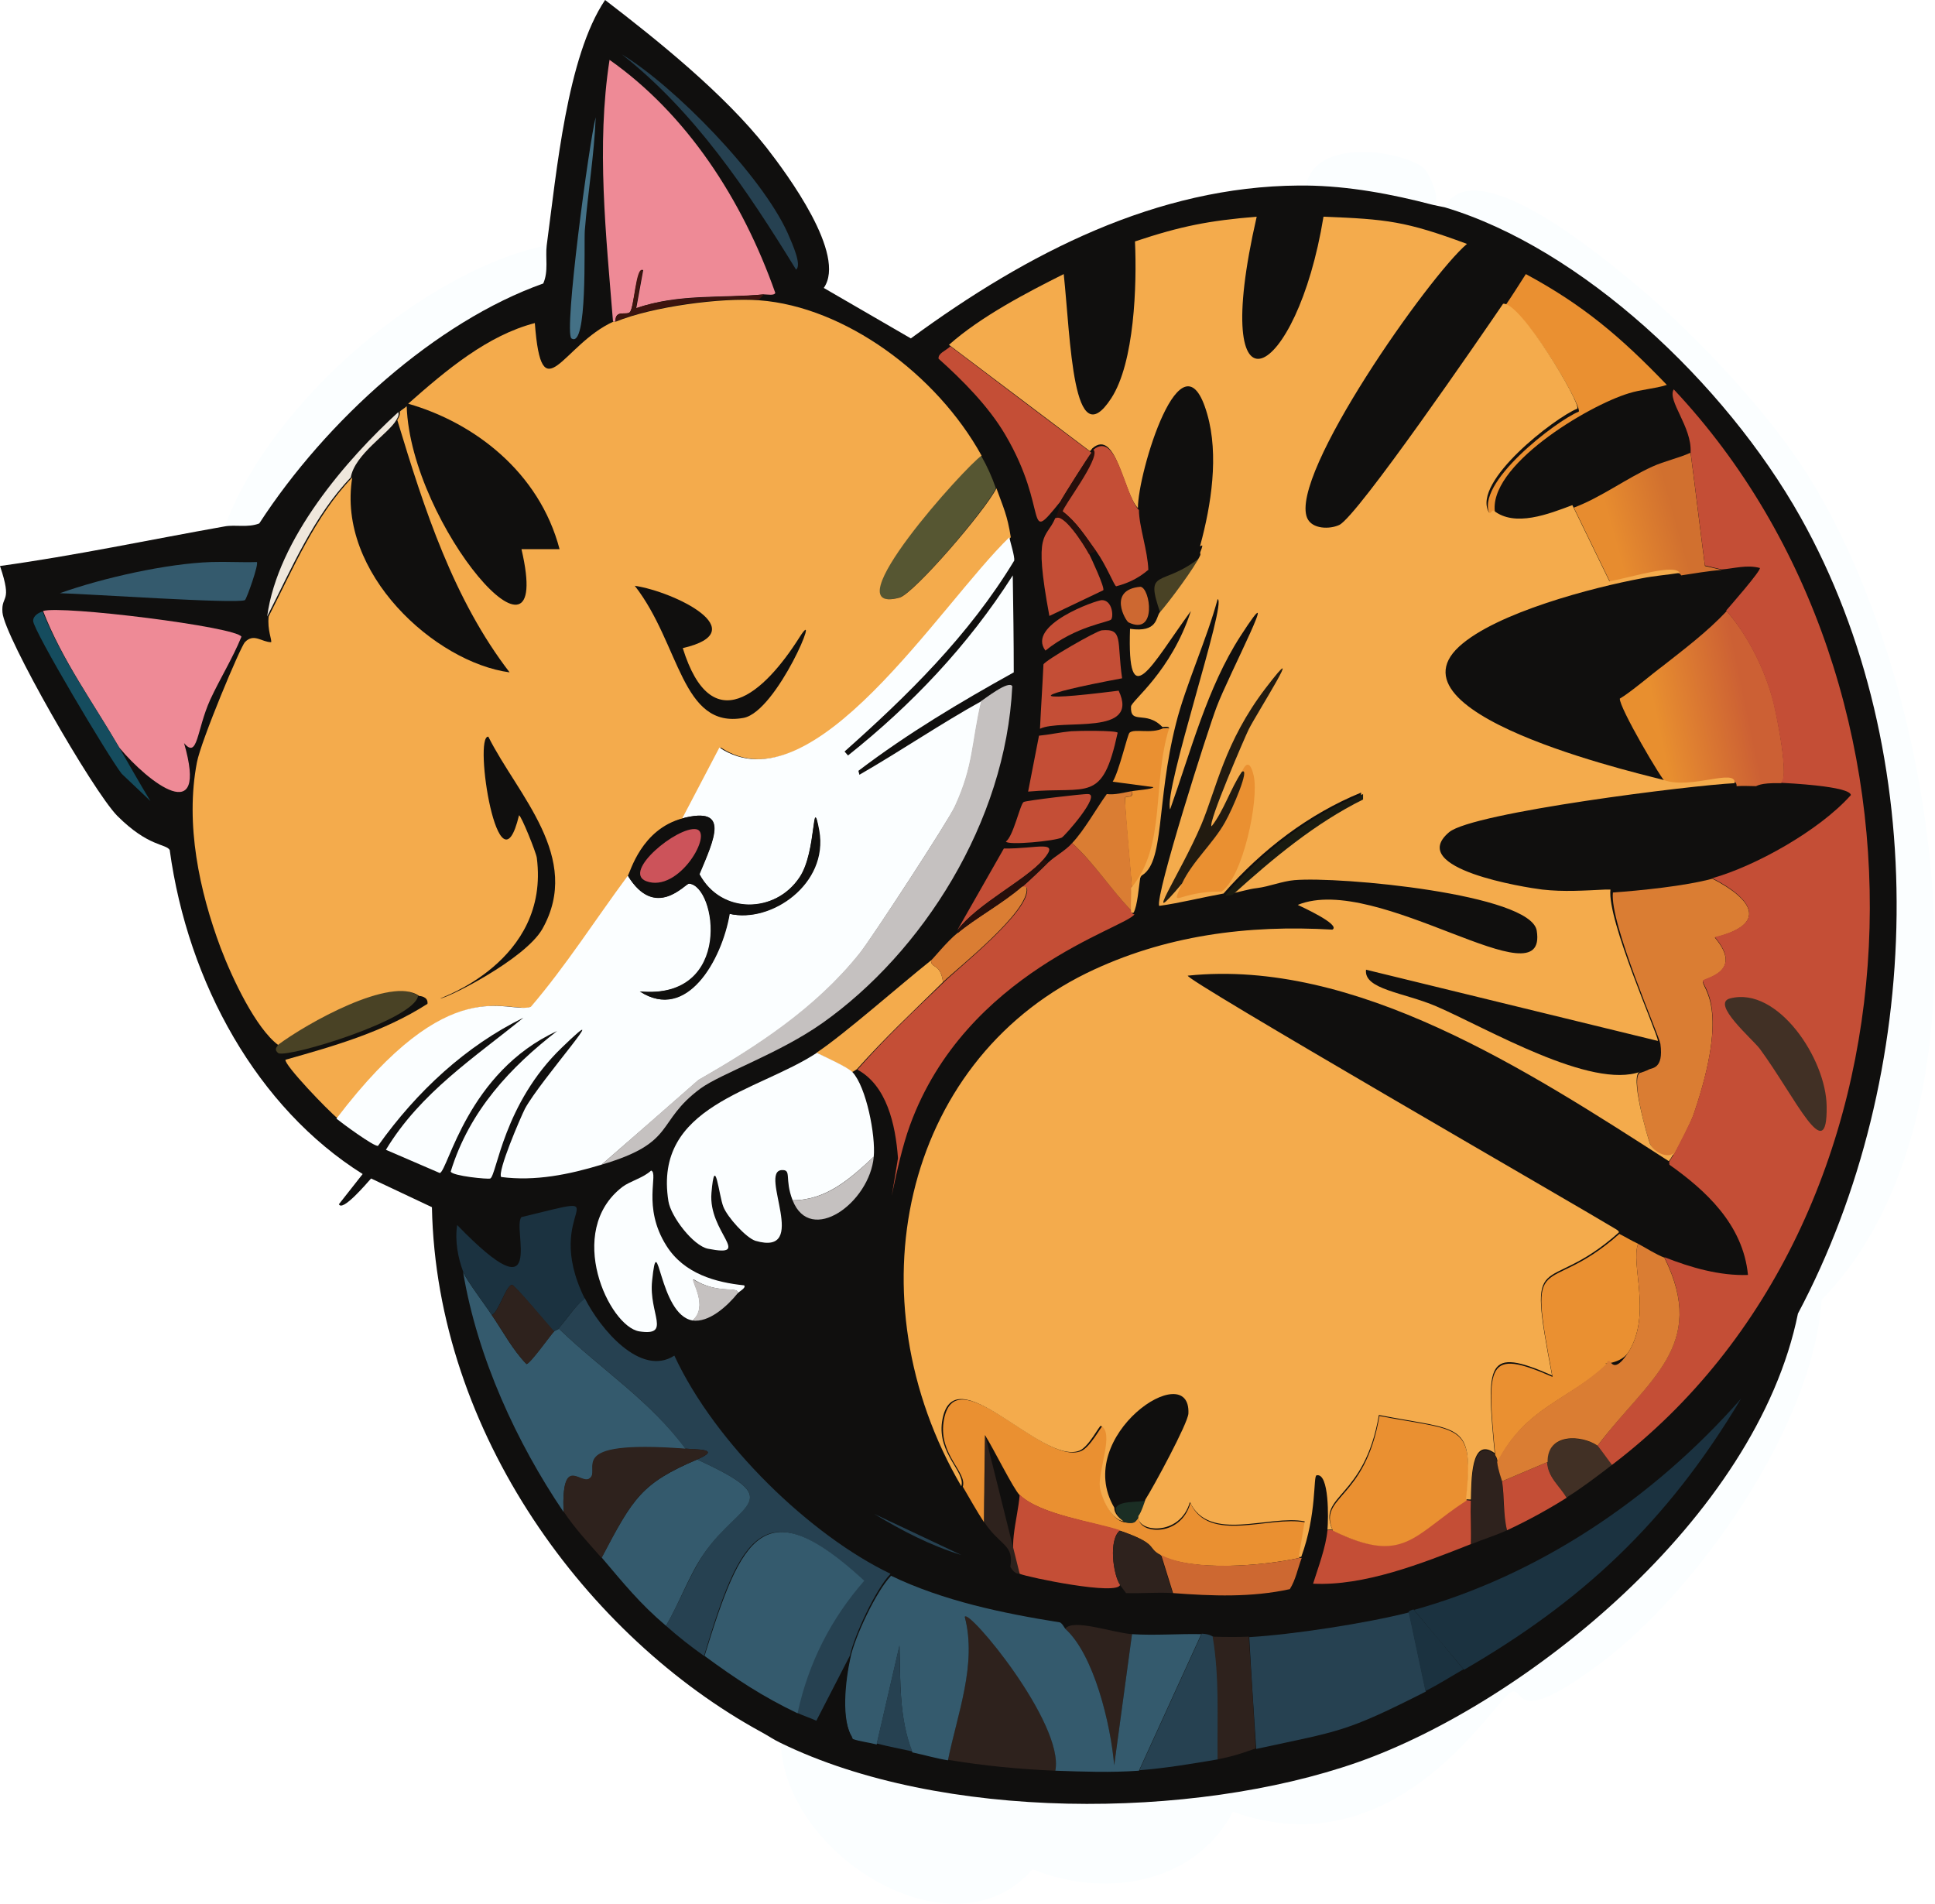 <?xml version="1.0" encoding="utf-8"?>
<!-- Generator: Adobe Illustrator 28.2.0, SVG Export Plug-In . SVG Version: 6.00 Build 0)  -->
<svg version="1.1" id="Layer_1" xmlns="http://www.w3.org/2000/svg" xmlns:xlink="http://www.w3.org/1999/xlink" x="0px" y="0px"
	 viewBox="0 0 391.1 384.8" style="enable-background:new 0 0 391.1 384.8;" xml:space="preserve">
<style type="text/css">
	.st0{fill:#FBFEFF;}
	.st1{fill:#100F0E;}
	.st2{fill:#264151;}
	.st3{fill:#345A6D;}
	.st4{fill:#1B3240;}
	.st5{fill:#2E221D;}
	.st6{fill:#C44E36;}
	.st7{fill:#EA9031;}
	.st8{fill:#F4AB4C;}
	.st9{fill:#CD6831;}
	.st10{fill:#DA7D33;}
	.st11{fill:#413025;}
	.st12{fill:#494225;}
	.st13{fill:url(#SVGID_1_);}
	.st14{fill:url(#SVGID_00000116203050491328017670000000529259210195431558_);}
	.st15{fill:#1B2E24;}
	.st16{fill:#1A1B10;}
	.st17{fill:#221B10;}
	.st18{fill:#EE8A96;}
	.st19{fill:#154C5E;}
	.st20{fill:#447186;}
	.st21{fill:#3D140E;}
	.st22{fill:#C5C1C0;}
	.st23{fill:#270F0B;}
	.st24{fill:#565632;}
	.st25{fill:#EFE7DC;}
	.st26{fill:#CC535A;}
</style>
<path class="st0" d="M157.8,352.3c32.4,15.8,83.2,15.6,116.6,3.9c33.7-11.8,80.7-49.2,89-90.7c25.6-48.2,27.4-113.1,0.5-161
	c-15.3-27.2-44.4-54.4-71.9-62.6c5.7-11,29.2,7.9,36.4,13.8c12.2,9.8,27.6,25.8,36.4,39.4c26.8,41.5,40.9,129.3,3.4,167.6
	c-1.8,26.1-25.5,58.9-44.2,73.1c-18,13.6-15.8,5.6-18.3,6.1c-3.2,0.6-22.6,36.4-56.5,24.3c-8.2,15.4-27,17.2-40.5,11.6
	C193,396.1,158.7,375.3,157.8,352.3L157.8,352.3z"/>
<path class="st0" d="M110.5,49.6c-0.3,2.5,0.3,5.3-0.7,7.7C88,65,65.9,85.1,52.4,105.9c-2.3,0.9-4.8,0.2-7,0.6
	C55,80.6,86.6,54.4,110.5,49.6z"/>
<path class="st0" d="M289.6,41.3c-8.4-2.2-17-3.8-25.6-3.9c2-9.9,20.1-6.8,23.9-3.3C288.8,35,291.5,40.7,289.6,41.3L289.6,41.3z"/>
<g>
	<path class="st1" d="M154.9,29.8c4.2,5.4,16.3,21.7,11.6,28.4l17.6,10.2c23.7-17.4,49.8-30.7,78.4-30.9c0.5,0,1,0,1.5,0
		c8.6,0.1,17.2,1.7,25.6,3.9c0.8,0.2,1.5,0.3,2.4,0.5c27.5,8.2,56.6,35.4,71.9,62.6c26.9,47.9,25.1,112.8-0.5,161
		c-8.4,41.5-55.4,78.9-89,90.7c-33.4,11.7-84.2,11.9-116.6-3.9c-1.3-0.6-2.6-1.5-3.9-2.2c-35.2-19.2-65.7-60.4-66.6-106.1
		c-4.1-1.9-8.2-3.9-12.3-5.8c-0.9,1-5.8,6.8-6.5,5.2l4.8-6.1C52.1,224,38,198.8,34.3,171.8c-0.8-1.3-4.3-0.6-10.6-6.9
		c-5-5.1-22.8-36.2-23.2-41.1c-0.3-3.7,2.1-1.7-0.5-9.4c15.2-2.1,30.2-5.3,45.4-8c2.2-0.4,4.7,0.3,7-0.6C65.9,85,88.1,65,109.8,57.3
		c1.1-2.5,0.4-5.2,0.7-7.7c2-14.9,4.1-38.2,11.8-49.6C133,8.2,146.4,19,154.9,29.8z"/>
	<g>
		<g>
			<path class="st2" d="M180,318.1c-3,3.1-7.3,12.4-8.2,16.5l-6.8,13.2c-1.3-0.6-2.6-1-3.9-1.6c2.2-10.3,6.9-19.3,13.5-26.7
				c-20.2-18.6-24.9-9.4-32.3,15.2c-2.8-2-5.1-3.8-7.7-6.1c2.8-4.7,4.7-10.1,7.7-14.6c7.4-10.8,17.2-10.5-1.4-19
				c5.1-2.2-0.1-2-2.4-2.2c-7.2-9.8-17.1-16.1-25.6-24.3c1.8-2,3.2-4.4,5.3-6.1c3.1,6.2,11.3,16,18.1,11.6
				C144.6,291.9,163.9,310.4,180,318.1L180,318.1z"/>
			<path class="st3" d="M99.4,265.8c2.3,3.4,4.2,7,7,9.9c0.6,0.1,4.7-5.7,5.6-6.6c0.1-0.1,0.9-0.5,1-0.5
				c8.5,8.2,18.4,14.5,25.6,24.3c-25.5-1.9-16.5,4.5-19.6,6.1c-1.7,0.9-5.5-4.8-5.1,6.6c-9.4-13.9-17.4-31.1-20.3-48.5
				C94.3,258.8,98.1,263.8,99.4,265.8L99.4,265.8z"/>
			<path class="st2" d="M284.8,325.9c1.1,5.3,2.3,10.7,3.4,16c-16.4,8.3-17.2,7.9-34.3,11.6c-0.5-7.5-1-15.1-1.4-22.6
				C261.2,330.4,276.2,328.1,284.8,325.9L284.8,325.9z"/>
			<path class="st3" d="M161.2,346.3c-7.1-3.4-12.4-6.9-18.8-11.6c7.5-24.5,12.1-33.8,32.3-15.2C168.1,327,163.4,336,161.2,346.3
				L161.2,346.3z"/>
			<path class="st4" d="M295.9,337.5c-3.4-4-6.8-8.1-10.1-12.1c24.8-6.9,48.1-22.2,66.1-42.7C336.8,308,319.5,323.8,295.9,337.5
				L295.9,337.5z"/>
			<path class="st3" d="M140.9,295c18.6,8.5,8.8,8.3,1.4,19c-3.1,4.5-4.9,9.9-7.7,14.6c-5.3-4.5-8.5-8.5-13-13.8
				C128,302.7,129.7,299.8,140.9,295L140.9,295z"/>
			<path class="st5" d="M213.3,357.9c-7.3-0.3-14.5-1-21.7-2.2c1.9-9.4,5.9-19.3,3.4-29C195.6,324.9,215.3,348.4,213.3,357.9
				L213.3,357.9z"/>
			<path class="st4" d="M118.2,262.5c-2.1,1.6-3.6,4-5.3,6.1c-0.1,0.1-0.9,0.5-1,0.5c-1.1-1.2-7.9-9.4-8.4-9.4
				c-1.2,0-2.7,5.5-4.1,6.1c-1.3-2-5.1-7-5.8-8.8c-1-2.7-1.7-6.1-1.2-9.4c18.4,19,11,0.5,13-1.6C126.9,240.8,109,243.9,118.2,262.5
				L118.2,262.5z"/>
			<path class="st5" d="M138.5,292.8c2.3,0.2,7.5,0,2.4,2.2c-11.3,4.8-12.9,7.7-19.3,19.9c-2.8-3.2-5.2-5.7-7.7-9.4
				c-0.4-11.4,3.3-5.7,5.1-6.6C122,297.3,113,290.9,138.5,292.8z"/>
			<path class="st2" d="M245.2,330.8c1.4,8.2,0.9,16.5,1,24.8c-5.3,0.9-10.6,1.8-15.9,2.2c4.2-9.2,8.4-18.4,12.6-27.6
				C244.7,330.3,245,330.8,245.2,330.8L245.2,330.8z"/>
			<path class="st5" d="M252.4,330.8c0.5,7.5,1,15.1,1.4,22.6c-0.4,0.1-3.8,1.5-7.7,2.2c-0.1-8.3,0.4-16.6-1-24.8
				C247.2,330.9,251,330.9,252.4,330.8L252.4,330.8z"/>
			<path class="st5" d="M228.8,330.3l-3.6,26.5c-0.7-8.2-4.1-22.4-9.9-27.6C216.9,327.1,224.8,330,228.8,330.3z"/>
			<path class="st4" d="M285.7,325.3c3.4,4,6.8,8.1,10.1,12.1c-2.6,1.5-5.1,3.1-7.7,4.4c-1.1-5.3-2.3-10.7-3.4-16
				C284.8,325.9,284.4,325.7,285.7,325.3L285.7,325.3z"/>
			<path class="st2" d="M194.3,314.3c-6.2-1.9-12-4.9-17.6-8.3"/>
			<g>
				<path class="st3" d="M215.3,329.2c5.8,5.2,9.2,19.3,9.9,27.6l3.6-26.5c4.6,0.3,9.4-0.1,14,0c-4.2,9.2-8.4,18.4-12.6,27.6
					c-5.7,0.4-11.2,0.2-16.9,0c1.9-9.5-17.7-33-18.3-31.1c2.5,9.6-1.5,19.6-3.4,29c-2.5-0.4-4.8-1.1-7.2-1.6
					c-2.7-6.9-2.4-14.2-2.6-21.5l-4.6,19.9c-1.5-0.4-3.4-0.6-4.8-1.1c-2.5-3.7-1.5-11.9-0.5-16.5c0.9-4.2,5.2-13.4,8.2-16.5
					c10.6,5.1,22.7,7.6,34,9.4C214.6,327.9,215.2,329.1,215.3,329.2L215.3,329.2z"/>
				<path class="st2" d="M184.4,354c-2.7-0.6-4.5-0.9-7.2-1.6l4.6-19.9C182,339.8,181.7,347.1,184.4,354L184.4,354z"/>
			</g>
			<path class="st1" d="M172.3,351.2c-2.5-0.8-4.8-2.3-7.2-3.3l6.8-13.2C170.8,339.3,169.8,347.6,172.3,351.2L172.3,351.2z"/>
			<path class="st5" d="M112,269.1c-0.8,0.9-4.9,6.7-5.6,6.6c-2.8-2.9-4.7-6.6-7-9.9c1.4-0.5,2.9-6.1,4.1-6.1
				C104.1,259.7,110.9,267.9,112,269.1L112,269.1z"/>
		</g>
		<g>
			<path class="st6" d="M228.8,184.2c0,0-0.1,0.6,0.5,0.6c-1.8,2.8-34.1,11.6-45.4,42.7c-3,8.2-5.1,23.3-2.4,6.6
				c-0.5-6.9-2.3-14.7-8.2-17.9c5.9-6.7,11.2-11.6,17.4-17.6c2.9-2.9,17.5-14.4,16.9-19c-0.1-0.4-0.7-0.3-1-0.3
				c1.8-1.6,3.6-3.3,5.3-5c1.4-1.3,3.5-2.4,4.8-3.9C221.1,174.4,224.6,179.8,228.8,184.2L228.8,184.2z"/>
			<path class="st7" d="M227.3,307.7c2.3,0.4,2-0.2,2.9-1.1c-0.5,3.4,8.4,4.4,10.4-2.8c3.8,8.3,15.9,2.5,23.2,3.9
				c-0.4,2.4-0.8,4.8-1.2,7.2c-7.3,1.6-21.5,2.8-28-0.5c-2.9-1.5-0.2-2.2-8.2-5c-5.4-1.8-16-3.2-20.3-7.2c-1.2-1.1-5.5-9.8-7-12.1
				c-0.1,5.9-0.2,11.8-0.2,17.6c-1.5-2.3-2.9-4.8-4.3-7.2c0.9-2.9-4.8-6.4-3.9-13c2-14.1,20.1,8.9,27.8,5.8c1.9-0.8,4.1-5.1,4.3-5
				c2.7,1.3-0.6,9-0.2,12.4C222.6,301.9,224.3,307.2,227.3,307.7L227.3,307.7z"/>
			<path class="st7" d="M336.9,77.8c-2.5,0.8-5.2,0.9-7.7,1.7c-8.3,2.5-28.8,14.8-27,24.3c-0.3-0.2-0.6,0.9-1,0.3
				c-3.5-6.2,13.4-19.1,17.9-20.9c0.7-1.2-11.4-21.7-15-21.2c1.5-2.2,2.9-4.4,4.3-6.6C319.9,61.6,327.5,68,336.9,77.8L336.9,77.8z"
				/>
			<path class="st6" d="M226.4,309.3c-2.4,1.8-1.4,9,0,11c-0.4,2.3-18.7-1.5-20.3-2.2c-2.8-4.6-0.4-10.8,0-16
				C210.3,306.2,221,307.5,226.4,309.3L226.4,309.3z"/>
			<path class="st6" d="M297.3,303.3c-0.1,2.9,0.1,5.9,0,8.8c-10.1,4-21.6,8.5-31.9,8c1-3.2,2.6-7.4,2.9-10.8c0.3,0,0.8-0.1,1,0
				c14.4,7,16.3,0.9,27-6.1C296.5,303.2,296.9,303.3,297.3,303.3L297.3,303.3z"/>
			<path class="st7" d="M235.1,147.2c0.1,0.1,1.3-0.3,1.4,0.3c-3.6,11.1-0.6,23.8-7.7,32.3c-0.2-2.8-1.6-17.6-1.4-18.5
				c0.1-0.6,1.8,0.3,1.4-1.4c0.4-0.1,4.4-0.4,4.3-0.8l-8.2-1.1c1.3-2.1,3-9.6,3.4-9.9C229.3,147.2,232.6,148.4,235.1,147.2
				L235.1,147.2z"/>
			<path class="st8" d="M188.2,194.1c-0.1,1.7,1.9,0.5,2.4,4.4c-6.2,6.1-11.5,11-17.4,17.6c0,0-0.7,0.5-1,0.6
				c-0.9-1-5.7-3.1-7.2-3.9C170.6,209.1,181.9,199.1,188.2,194.1L188.2,194.1z"/>
			<path class="st9" d="M262.6,314.9h0.5c-0.8,2.1-1.2,4.4-2.4,6.3c-7.7,1.7-15.7,1.4-23.6,0.8c-0.8-2.6-1.6-5.1-2.4-7.7
				C241.1,317.7,255.3,316.5,262.6,314.9L262.6,314.9z"/>
			<path class="st10" d="M228.8,159.9c0.3,1.7-1.4,0.8-1.4,1.4c-0.1,0.9,1.3,15.6,1.4,18.5c0.1,1.5-0.1,2.9,0,4.4
				c-4.2-4.3-7.6-9.7-12.1-13.8c2.4-2.5,4.9-7,7-9.9C225.4,160.7,227.1,160.2,228.8,159.9L228.8,159.9z"/>
			<path class="st5" d="M234.6,314.3c0.8,2.6,1.6,5.1,2.4,7.7c-3.1-0.2-6.3,0.1-9.4,0c-0.4-0.5-0.8-1.1-1.2-1.6c-1.4-2-2.4-9.2,0-11
				C234.3,312.1,231.7,312.8,234.6,314.3z"/>
			<path class="st5" d="M302.1,293.9c0,0.4,0.4,0.5,0.5,1.6c0.2,1.6,0.9,3.4,1,3.9c0.4,3.3,0.2,6.7,1,9.9c-2.4,1.1-4.8,1.8-7.2,2.8
				c0.1-2.9-0.1-5.9,0-8.8C297.4,299.7,297.3,290.4,302.1,293.9L302.1,293.9z"/>
			<path class="st6" d="M312.8,295.5c0,3,2.5,4.8,3.9,7.2c-3.8,2.4-8,4.7-12.1,6.6c-0.8-3.2-0.5-6.7-1-9.9L312.8,295.5L312.8,295.5z
				"/>
			<path class="st5" d="M206.1,318.1c-0.1-0.1-0.9,0.3-1.9-1.4c0.8-4.6-2.1-4.2-5.3-9.1c0.1-5.9,0.2-11.8,0.2-17.6"/>
			<path class="st11" d="M322.9,292.2c0.2,0.1,2.4,3.1,2.9,3.9c-3,2.3-6,4.6-9.2,6.6c-1.3-2.3-3.8-4.1-3.9-7.2
				C312.7,289.7,319.7,290.1,322.9,292.2L322.9,292.2z"/>
			<path class="st12" d="M242.8,112.5c-0.9,2.1-6.4,9.5-8.2,11.6C231.2,114.4,234.8,119,242.8,112.5z"/>
			<path class="st10" d="M346.1,177.6c8.2,4.2,11.3,9.2,0.5,11.9c6,7.1-2.2,8.2-2.4,8.8c-0.4,1.4,5.7,4.8-1.9,27
				c-0.5,1.5-2.9,6.2-3.9,8c-1.5,1.1-4-0.3-4.8-1.9c-0.4-0.7-4.4-14.5-1.9-14.6c0.3-0.1,1.4-0.5,1.5-0.6c0.6-0.4,3.1,0,2.4-5.2
				c-0.2-1.6-10.3-24.4-9.6-30.6C331.5,180,340.6,179.1,346.1,177.6L346.1,177.6z"/>
			
				<linearGradient id="SVGID_1_" gradientUnits="userSpaceOnUse" x1="352.681" y1="244.766" x2="334.781" y2="241.046" gradientTransform="matrix(1 0 0 -1 0 386)">
				<stop  offset="0" style="stop-color:#CC6034"/>
				<stop  offset="1" style="stop-color:#E88F2F"/>
			</linearGradient>
			<path class="st13" d="M349,123.5c4.1,4.7,7.4,11.1,9.2,17.4c0.7,2.3,3.9,17.9,1.5,17.4c-4-0.1-4.6,0.6-4.8,0.6
				c-1.3,0-2.5-0.1-3.9,0c0.2-3.1-8.8,1.3-14.2-0.6c-0.8-0.4-9.6-15.4-9.4-17.1c2.1-1.2,6.4-4.9,8.7-6.6
				C340.3,131.3,345.2,127.6,349,123.5L349,123.5z"/>
			<path class="st7" d="M296.4,303.3c-10.8,7-12.6,13.1-27,6.1c-3.1-7.1,6.5-6,9.4-23.2C295.5,289.4,297.9,287.4,296.4,303.3z"/>
			
				<linearGradient id="SVGID_00000029009969518848297660000008194671384741009071_" gradientUnits="userSpaceOnUse" x1="338.738" y1="280.909" x2="326.218" y2="277.409" gradientTransform="matrix(1 0 0 -1 0 386)">
				<stop  offset="0" style="stop-color:#D1702F"/>
				<stop  offset="1" style="stop-color:#E78C2F"/>
			</linearGradient>
			<path style="fill:url(#SVGID_00000029009969518848297660000008194671384741009071_);" d="M341.7,91.5c1,7.6,1.9,15.3,2.9,22.9
				l3.4,0.8c-2.8,0.2-5.5,0.7-8.2,1.1c-1-2-9.4,0.8-14.2,1.7c-2.5-5.1-5-10.3-7.5-15.4c5.4-2,10.6-5.9,15.9-8.3
				C336.4,93.2,339.3,92.6,341.7,91.5L341.7,91.5z"/>
			<path class="st15" d="M231.7,303.3c-0.1,0.1-1,2.8-1.4,3.3c-0.9,0.9-0.6,1.5-2.9,1.1c-2.2-1.6-1.8-2.6-1.9-2.8
				C226,303.3,229.8,303.7,231.7,303.3L231.7,303.3z"/>
			<g>
				<path class="st8" d="M276.1,196c-0.5,4,7.7,4.6,14.2,7.4c10.4,4.5,31.3,16.9,41.3,13.2c-2.5,0.1,1.6,13.9,1.9,14.6
					c0.8,1.6,3.3,3,4.8,1.9c-0.3,0.6-0.6,1.1-1,1.6c-28.6-18.4-63.4-41-97.2-37.5c-1.7,0.2,79.9,47.2,86.6,51.3
					c0.6,0.4,0.5,0.5,0.5,0.6c-15.2,13.6-18.7,1.6-13.5,28.9c-13.4-5.9-13.3-2.6-11.6,15.7c-4.9-3.5-4.7,5.8-4.8,9.4
					c-0.4,0-0.9-0.1-1,0c1.6-15.9-0.8-13.8-17.6-17.1c-2.9,17.1-12.5,16-9.4,23.2c-0.2-0.1-0.6,0-1,0c0.2-2.1,0.4-11.6-2.2-11
					c-0.7,0.1,0.1,7.8-3.1,16.5h-0.5c0.4-2.4,0.8-4.8,1.2-7.2c-7.2-1.4-19.3,4.4-23.2-3.9c-2,7.1-10.9,6.1-10.4,2.8
					c0.5-0.5,1.4-3.2,1.4-3.3c1.6-2.5,8.6-15.4,8.7-17.4c0.5-11.5-23.5,4.5-15,19c0.1,0.1-0.3,1.2,1.9,2.8c-3-0.5-4.7-5.8-4.8-6.9
					c-0.4-3.4,3-11.1,0.2-12.4c-0.3-0.1-2.4,4.2-4.3,5c-7.6,3.1-25.7-19.9-27.8-5.8c-0.9,6.5,4.8,10.1,3.9,13
					c-22.3-38.1-11.9-85.4,25.3-103.7c15.8-7.7,32.7-9.8,49.7-8.8c1.8-1-6.4-4.7-7-5c16.1-6.6,50.7,20.1,48.3,5.2
					c-1.2-7.4-39.9-11-49-10.2c-2.4,0.2-5.1,1.3-7.5,1.6c-1.8,0.2-3.5,0.8-5.3,1.1c8.2-7.3,16.7-14.4,26.3-19.3v-1.1
					c-10.5,4.3-19.9,11.4-27.8,20.4c-4.4,0.8-8.7,1.9-13,2.5c-0.9-1.9,9.9-35.8,11.6-40.2c2.3-6.2,14.1-28.7,4.8-14.3
					c-6.7,10.4-10,23.2-14.2,35c-1.4-3.7,11.6-42.1,9.6-42.5c-2.1,7.9-6.5,17.5-8.4,25.1c-4.1,16.1-2.2,28.5-7.2,30.9
					c-0.3,1.9-0.6,6.1-1.4,7.4c-0.6,0.1-0.5-0.5-0.5-0.6c-0.1-1.5,0.1-2.9,0-4.4c7.2-8.5,4.2-21.2,7.7-32.3
					c-0.1-0.6-1.3-0.1-1.4-0.3c-3.3-3.4-6.5-0.3-6.3-4.1c0.1-1.2,8.1-7,12.1-19.3c-8.1,11.1-12.9,21.2-12.3,3.6
					c5.6,0.8,5.2-2.3,6-3.3c1.8-2,7.3-9.4,8.2-11.6c0.1-0.2-0.1-0.4,0-0.6c1-2.5-0.2-0.6,0-1.4c2.2-8.1,3.8-18.2,1.4-26.5
					c-5.1-17.9-14.1,12.1-14,19c-2.9-2.9-4.4-16.2-9.2-12.1c0,0-0.3,0.4-0.5,0.6c-9.5-7.2-19-14.3-28.5-21.5
					c6.4-5.7,15.8-10.6,23.2-14.3c1.4,13.2,1.8,37.1,9.6,25.1c4.7-7.2,5.2-22.9,4.8-31.7c9.3-3.1,14.9-4.2,24.6-5
					c-9.9,43.1,8.1,33.2,13.5,0c12.8,0.5,16.6,0.9,29,5.5c-7.6,6.4-36,46.7-32.3,55.4c1,2.3,4.6,2.3,6.5,1.4
					c3.7-1.8,28.6-38.1,33.1-44.7c3.5-0.5,15.7,20,15,21.2c-4.5,1.8-21.3,14.7-17.9,20.9c0.4,0.6,0.6-0.5,1-0.3
					c4.3,3.4,11.1,0.7,15.9-1.1c2.5,5.1,5,10.3,7.5,15.4c4.8-0.9,13.2-3.6,14.2-1.7c-2.6,0.4-5.2,0.6-7.7,1.1
					c-9.7,1.8-29.4,6.9-36.9,13.8c-15.6,14.4,40.7,26.6,41.5,27c5.4,1.9,14.5-2.5,14.2,0.6c-8.5,0.4-52.9,5.9-57.7,9.9
					c-8.8,7.4,15.5,11.2,18.8,11.6c4.4,0.5,8.5,0.2,12.8,0c0.3,0,0.6,0,1,0c-0.7,6.2,9.5,29,9.6,30.6"/>
				<g>
					<path class="st16" d="M249.1,180.9c-1.6,0.3-1.4,0-1.4,0c7.8-9,17.2-16.1,27.8-20.4v1.1C265.8,166.4,257.3,173.5,249.1,180.9
						L249.1,180.9z"/>
					<path class="st7" d="M238.9,178.6c2-4.6,6.3-8.1,8.7-12.4c1.4-2.6,5.1-11.2,3.4-10.2c0.1-0.2,1.4-3.6,2.4,0.8
						c1.1,4.9-2.2,20.5-6.5,23.4C237.9,180.1,236.5,184.1,238.9,178.6z"/>
					<path class="st17" d="M251,156c1.8-1.1-1.9,7.6-3.4,10.2c-2.4,4.3-6.6,7.9-8.7,12.4c-8.6,10.2-0.4-1.8,3.9-11.9
						c3.1-7.4,4.7-16.7,13-27.6c8.8-11.5-1.8,5.1-3.4,8.3c-0.7,1.4-8.4,19.2-7.5,19.6C247.4,163.8,248.7,159.4,251,156L251,156z"/>
				</g>
			</g>
			<g>
				<path class="st6" d="M325.8,296.1c-0.5-0.7-2.7-3.7-2.9-3.9c10.1-13.5,22.4-20.1,13.5-38.1c5.3,2.1,11.2,3.8,16.9,3.6
					c-1-10.3-8.7-17.2-15.9-22.3c0.1-0.1-0.1-0.4,0-0.6c0.3-0.6,0.7-1.1,1-1.6c0.9-1.8,3.4-6.5,3.9-8c7.6-22.2,1.6-25.7,1.9-27
					c0.2-0.6,8.4-1.7,2.4-8.8c10.8-2.6,7.7-7.7-0.5-11.9c8.6-2.4,21.6-9.6,28-16.8c-0.2-1.8-12.6-2.4-14.5-2.5
					c2.5,0.5-0.8-15.1-1.5-17.4c-1.8-6.3-5.1-12.6-9.2-17.4c0.6-0.7,7.1-8.1,6.8-8.6c-2.6-0.7-5.2,0.1-7.7,0.3l-3.4-0.8
					c-1-7.6-1.9-15.3-2.9-22.9c0.3-5.1-4.8-10.5-3.4-12.7C394.8,138.8,391.1,246.5,325.8,296.1L325.8,296.1z"/>
				<path class="st11" d="M349.7,201.8c9.6-2.5,19.4,12.2,19.5,21.8c0.2,12.7-6.3-1.8-13.5-11.6C354.2,210,345.7,202.8,349.7,201.8
					L349.7,201.8z"/>
			</g>
			<g>
				<path class="st7" d="M331.1,251.4c-1.6,4,2.8,14.2-1.9,21.8c-3,4.8-14,0.9-4.3,2.5c-7.7,7.3-16.5,8.6-22.2,19.9
					c-0.1-1.2-0.5-1.3-0.5-1.6c-1.7-18.3-1.8-21.6,11.6-15.7c-5.2-27.3-1.7-15.4,13.5-28.9C328.5,250,329.8,250.8,331.1,251.4
					L331.1,251.4z"/>
				<path class="st10" d="M336.4,254.2c8.9,17.9-3.4,24.6-13.5,38c-3.2-2.2-10.2-2.6-10.1,3.3l-9.2,3.9c-0.1-0.4-0.8-2.2-1-3.9
					c5.8-11.2,14.5-12.5,22.2-19.9c0-0.7,0.4-0.5,0.5-0.5c0.2-0.2,0.9,2.9,3.9-1.9c4.7-7.6,0.3-17.8,1.9-21.8
					C332.8,252.3,334.6,253.5,336.4,254.2L336.4,254.2z"/>
			</g>
		</g>
		<g>
			<path class="st10" d="M190.6,198.5c-0.5-3.9-2.5-2.7-2.4-4.4c0.4-0.3,3.2-3.8,5.3-5.5c3.5-2.9,9.1-6,13-9.4c0.3,0,0.9-0.1,1,0.3
				C208.1,184.2,193.6,195.6,190.6,198.5L190.6,198.5z"/>
			<g>
				<path class="st18" d="M24.1,151.1c-5.3-9.1-11.5-17.6-15.4-27.6c3.6-1.2,39.2,3.2,40.1,5.2c-1.8,4.4-4.3,8.4-6.3,12.7
					c-2.8,6.2-2.5,12.1-5.3,8.8C42.2,167.5,30.1,158.3,24.1,151.1L24.1,151.1z"/>
				<path class="st3" d="M42.7,113.6c3-0.1,6.1,0.1,9.2,0c0.5,0.3-2.1,7.6-2.4,7.7c-1.7,0.8-32.5-1.3-37.4-1.4
					C20.8,116.8,33.7,113.9,42.7,113.6z"/>
				<path class="st19" d="M24.1,151.1c2.1,3.6,4.1,7.2,6.3,10.8l-5.8-5.5c-2.6-3.3-17.9-29-17.9-30.9c0-1.1,1.2-1.7,1.9-1.9
					C12.6,133.5,18.8,142,24.1,151.1L24.1,151.1z"/>
			</g>
			<g>
				<path class="st2" d="M125.7,11c10.6,6.4,28.2,24.4,33.5,36.1c1,2.3,2.9,6.5,1.7,7.4C150.9,38.2,140.3,22.5,125.7,11z"/>
				<path class="st20" d="M120.4,23.7c-0.3,7.7-1.6,15.3-2.2,22.9c-0.2,2.7,0.6,24-2.7,21.8C113.9,67.2,119.1,28.6,120.4,23.7
					L120.4,23.7z"/>
				<g>
					<path class="st18" d="M154.4,59.5c-8.6,0.8-17.3-0.2-25.8,2.8l1.4-7.7c-1.4-0.7-1.8,7.6-2.7,8.5c-0.7,0.7-3-0.6-2.9,1.9
						c-0.1,0.1-0.3-0.1-0.5,0c-1.4-17.5-3.4-35.5-0.7-52.9c15.5,10.9,26.8,28.1,33.5,47.1C156.5,59.8,155.1,59.5,154.4,59.5
						L154.4,59.5z"/>
					<path class="st21" d="M154.4,59.5l-1,1.1c-7.7-0.6-21.7,1.3-29,4.4c-0.1-2.5,2.2-1.2,2.9-1.9c0.9-0.9,1.2-9.3,2.6-8.5l-1.4,7.7
						C137.1,59.4,145.9,60.4,154.4,59.5L154.4,59.5z"/>
				</g>
			</g>
			<g>
				<g>
					<path class="st0" d="M165.1,212.8c1.6,0.8,6.3,2.9,7.2,3.9c2.8,3,4.7,12.8,4.3,17.1c-4.9,4.6-9.7,8.8-16.4,8.8
						c-1.7-4.4-0.1-6.2-2.2-6.1c-4.7,0.3,5.8,17.5-5.3,14.3c-1.9-0.6-5.7-4.8-6.5-6.9c-0.9-2.2-1.7-11.1-2.4-2.8
						c-0.7,8,8.5,13.1-0.7,11.3c-3-0.6-7.5-6.5-8-9.6C132,223.4,153.1,220.7,165.1,212.8L165.1,212.8z"/>
					<path class="st22" d="M176.6,233.8c-0.8,9.3-12.8,18-16.4,8.8C167,242.6,171.7,238.4,176.6,233.8L176.6,233.8z"/>
				</g>
				<g>
					<path class="st0" d="M149.1,261.4c0.3-1.5-4,0.3-8.9-2.8c-0.5,0.3,3.1,5.5-0.2,8.3c-6.9-1.1-7-19.6-8.2-8
						c-0.7,6.6,4,11.2-2.6,10.2c-6.1-1-15.1-20.2-3.4-29.2c1.6-1.2,4.2-1.8,5.8-3.3c1.6,0.5-1.9,7.3,3.1,15.2c3.6,5.7,10,7.4,15.7,8
						C150.9,260.3,149.3,261.1,149.1,261.4L149.1,261.4z"/>
					<path class="st22" d="M149.1,261.4c-2.1,2.6-5.8,6-9.2,5.5c3.4-2.8-0.3-8,0.2-8.3C145.2,261.7,149.4,259.8,149.1,261.4
						L149.1,261.4z"/>
				</g>
			</g>
			<g>
				<path class="st6" d="M220.6,91.5c-0.4,0.4-5.8,8.9-6.3,9.9c-7.4,9.2-2.1,1.8-11.1-13.5c-3.4-5.8-8.7-11.1-13.5-15.4
					c-0.1-1.1,1.3-1.5,2.4-2.5C201.6,77.2,211.1,84.4,220.6,91.5L220.6,91.5z"/>
				<path class="st6" d="M230.2,103.1c0,3.2,1.8,8.3,1.9,12.1c-0.3,0.1-2.2,2.2-6.5,3.3c-0.4-0.1-1.9-4.1-4.1-7.2
					c-2.1-2.9-3.9-5.8-6.8-8c-0.1-0.8,7.4-10.6,6.3-12.4C225.8,86.9,227.3,100.2,230.2,103.1L230.2,103.1z"/>
				<path class="st6" d="M222.7,127.4c4.4-0.4,3,2.1,4.1,9.7c-17.7,3.3-20.4,5-0.7,2.5c4.4,9.3-11.6,5.6-15.9,7.7
					c0.2-4.3,0.5-8.6,0.7-13C211.2,133.5,221.6,127.5,222.7,127.4L222.7,127.4z"/>
				<path class="st6" d="M216.5,147.8c1.2-0.1,9.1-0.2,9.4,0.3c-3.1,14.4-5.9,10.8-18.1,11.9l2.2-11.3
					C212.1,148.5,214.3,148,216.5,147.8z"/>
				<path class="st6" d="M220.1,111.9c0.5,1,3.2,6.8,2.9,7.4l-10.9,5.2c-3.3-17.7-0.7-15.3,1.2-19.8
					C214.9,103.5,219.1,110,220.1,111.9L220.1,111.9z"/>
				<path class="st6" d="M219.9,160.5c2.8,0-4.8,8.6-5.3,8.8c-1.5,0.7-10.8,1.6-11.3,0.8c1.5-1,2.9-7.6,3.6-8
					C207.4,161.8,219.2,160.4,219.9,160.5z"/>
				<path class="st6" d="M210.9,173.7c-3.6,4.2-13.3,8.9-17.4,14.3c3.1-5.5,6.3-11,9.4-16.5C209.6,171.6,214.4,169.6,210.9,173.7
					L210.9,173.7z"/>
				<path class="st6" d="M222.7,121.3c2.1,0,2.4,3.2,1.9,3.9c-0.5,0.6-7.1,1.3-13.3,6.3C207.4,126.3,221.6,121.3,222.7,121.3
					L222.7,121.3z"/>
				<path class="st9" d="M230.5,118.6c2,0.2,3.4,10-2.4,7.2C227.5,125.5,223.8,119.2,230.5,118.6z"/>
				<path class="st23" d="M211.9,174.2c-1.8,1.6-3.5,3.4-5.3,5c-3.9,3.4-9.5,6.4-13,9.4V188c4.1-5.4,13.8-10.1,17.4-14.3
					L211.9,174.2L211.9,174.2z"/>
				<path class="st23" d="M221.5,111.4l-1.4,0.6c-1-1.9-5.2-8.5-6.8-7.2c1.4-3.4,0.9-3.2,1-3.3c0.5-1,5.9-9.5,6.3-9.9
					c0.1-0.2,0.5-0.5,0.5-0.6c1.2,1.8-6.4,11.6-6.3,12.4C217.7,105.6,219.4,108.5,221.5,111.4z"/>
			</g>
			<g>
				<path class="st24" d="M201.3,98.7c-2.4,4.7-16.6,21.3-19.6,22.1c-14.1,3.8,13.5-26.7,16.6-28.7
					C199.6,94.4,200.4,96.2,201.3,98.7L201.3,98.7z"/>
				<path class="st12" d="M84.5,201.3c-0.8,4.8-25.7,12.4-28.2,11.6c-1.2-0.9,0-1.5-0.2-1.6C61.7,206.9,78.9,197.1,84.5,201.3
					L84.5,201.3z"/>
				<path class="st25" d="M80.1,84.9c-1.5,2.7-8.4,6.9-9.2,11.6c-7.5,7.8-11.9,18.3-16.9,28.1c2.1-15.7,16.1-31.8,26.5-41.3
					C80.7,83.9,80.4,84.4,80.1,84.9L80.1,84.9z"/>
				<g>
					<path class="st8" d="M153.5,60.7c17.2,1.3,35.8,14.9,44.9,31.4c-3.1,2-30.7,32.5-16.6,28.7c2.9-0.8,17.2-17.4,19.6-22.1
						c1.4,3.9,2.2,5.4,2.9,9.9c-14.2,13.7-39.6,55.1-58.6,42.5l-7.5,14.3c-8.4,2.2-10.6,10.9-11.1,11.6
						c-6.5,8.8-12.5,18.2-19.5,26.5c-4.8,1.6-16.3-7.8-39.3,22.6c-2.1-1.7-10.9-10.9-10.6-11.9c9.9-2.8,19.8-5.6,28.7-11.3
						c0.2-1.5-1.6-1.6-1.7-1.6c-5.6-4.1-22.8,5.6-28.5,9.9c-4.5-3.4-9.2-13.3-11.6-19.6c-4.3-11.5-7.2-25-4.8-37.5
						c0.8-4.3,8.8-23.4,9.7-24.3c1.8-1.9,3.4,0,5.3,0c0.2-0.4-0.8-2.5-0.5-5.2c5-9.8,9.4-20.3,16.9-28.1
						c-3.2,19.4,16.8,37.4,31.8,39.4c-11.3-14.7-17.2-32.8-22.7-51c0.3-0.5,0.6-1,0.5-1.7c0.4-0.4,1-0.7,1.4-1.1
						c0.8,24.1,30,58,23.2,28.9h7.7C109,95.4,95.8,85.4,82.5,81.6c7.7-6.8,16-13.8,25.6-16.3c1.4,18.4,5.5,4.4,15.9-0.3
						c0.1-0.1,0.3,0.1,0.5,0C131.8,62,145.8,60.1,153.5,60.7L153.5,60.7z"/>
					<path class="st1" d="M98.7,148.9c5.9,11.8,19.1,24.4,10.9,38.9C106,194,90.3,201.8,89,201.8c-0.3,0,22.2-7.4,19.5-28.4
						c-0.1-1-3.2-8.7-3.6-8.6C100.8,181.9,95.6,148.6,98.7,148.9L98.7,148.9z"/>
					<path class="st1" d="M138,131c5.8,18.6,16.4,9.2,23.6-2.2c4.7-7.4-4.5,15-11.3,16.3c-12.6,2.3-12.8-14.9-22-26.7
						C136.3,119.6,152.7,127.6,138,131L138,131z"/>
				</g>
			</g>
			<g>
				<path class="st0" d="M198.4,141.7c-2,8.5-1.5,12.9-5.3,21.2c-1.4,3-16.8,26.6-19.3,29.8c-9,11.3-20.8,18.9-32.6,25.6
					c-6.5,5.7-13,11.4-19.6,17.1c-6.6,2-13.4,3.4-20.3,2.5c-0.8-1.1,3.9-12,4.8-13.8c3.2-5.9,18.9-23.4,7.5-12.4
					c-11.8,11.3-13.2,25.8-14.5,26.5c-0.4,0.2-7.7-0.5-8-1.4c3.8-12.4,12.2-21.2,21.5-28.4c-18.1,8.3-22,28.1-23.7,28.7l-10.9-4.7
					c7-11.6,18-18.7,27.8-26.7c-11.6,5.7-21.5,14.8-29.4,25.9c-0.8,0.2-7.3-4.6-8.4-5.5c23.1-30.4,34.5-21,39.3-22.6
					c7.1-8.3,13-17.6,19.6-26.5c5.5,9.1,11.6,1.6,12.3,1.6c5.6,0.3,9.1,23.5-9.9,21.8c9.4,6.1,16.5-6.3,18.1-15.7
					c8.4,1.9,20-6.1,18.1-16.8c-1.4-8.1-0.4,4.2-3.9,9.4c-4.9,7.4-15.8,7.7-20.3-0.6c3.1-7.2,6.2-13.8-3.4-11.3l7.5-14.3
					c19,12.6,44.4-28.7,58.6-42.5c0.2,1,1.1,3.8,1,4.7c-9.2,15.2-21.6,27.3-34.3,38.6l0.7,0.8c12.7-10.1,24.2-22.1,33.3-36.4
					c0.1,6.5,0.2,13.1,0.2,19.6c-10.8,6-21.4,12.3-31.4,19.9l0.2,0.8C182.2,151.7,190.1,146.3,198.4,141.7L198.4,141.7z"/>
				<path class="st22" d="M121.6,235.4c6.5-5.7,13-11.4,19.5-17.1c11.8-6.8,23.6-14.4,32.6-25.6c2.5-3.1,18-26.8,19.3-29.8
					c3.8-8.3,3.3-12.7,5.3-21.2c0.7-0.4,5.6-4.3,6.3-3c-1.3,27.6-18.3,53.9-38.4,68.1c-8.8,6.2-20.3,10.1-24.6,13.2
					C132.4,226.8,136.9,230.9,121.6,235.4L121.6,235.4z"/>
				<g>
					<path class="st1" d="M126.9,177c0.5-0.7,2.7-9.4,11.1-11.6c9.6-2.5,6.4,4.1,3.4,11.3c4.4,8.2,15.4,7.9,20.3,0.6
						c3.4-5.2,2.4-17.4,3.9-9.4c1.9,10.8-9.8,18.8-18.1,16.8c-1.6,9.4-8.7,21.9-18.1,15.7c19,1.8,15.5-21.4,9.9-21.8
						C138.5,178.6,132.5,186,126.9,177L126.9,177z"/>
					<path class="st26" d="M140.7,167.6c3.6,0.6-3.5,13-10.1,10.5C125.7,176.2,136.9,167,140.7,167.6z"/>
				</g>
			</g>
		</g>
	</g>
</g>
</svg>
